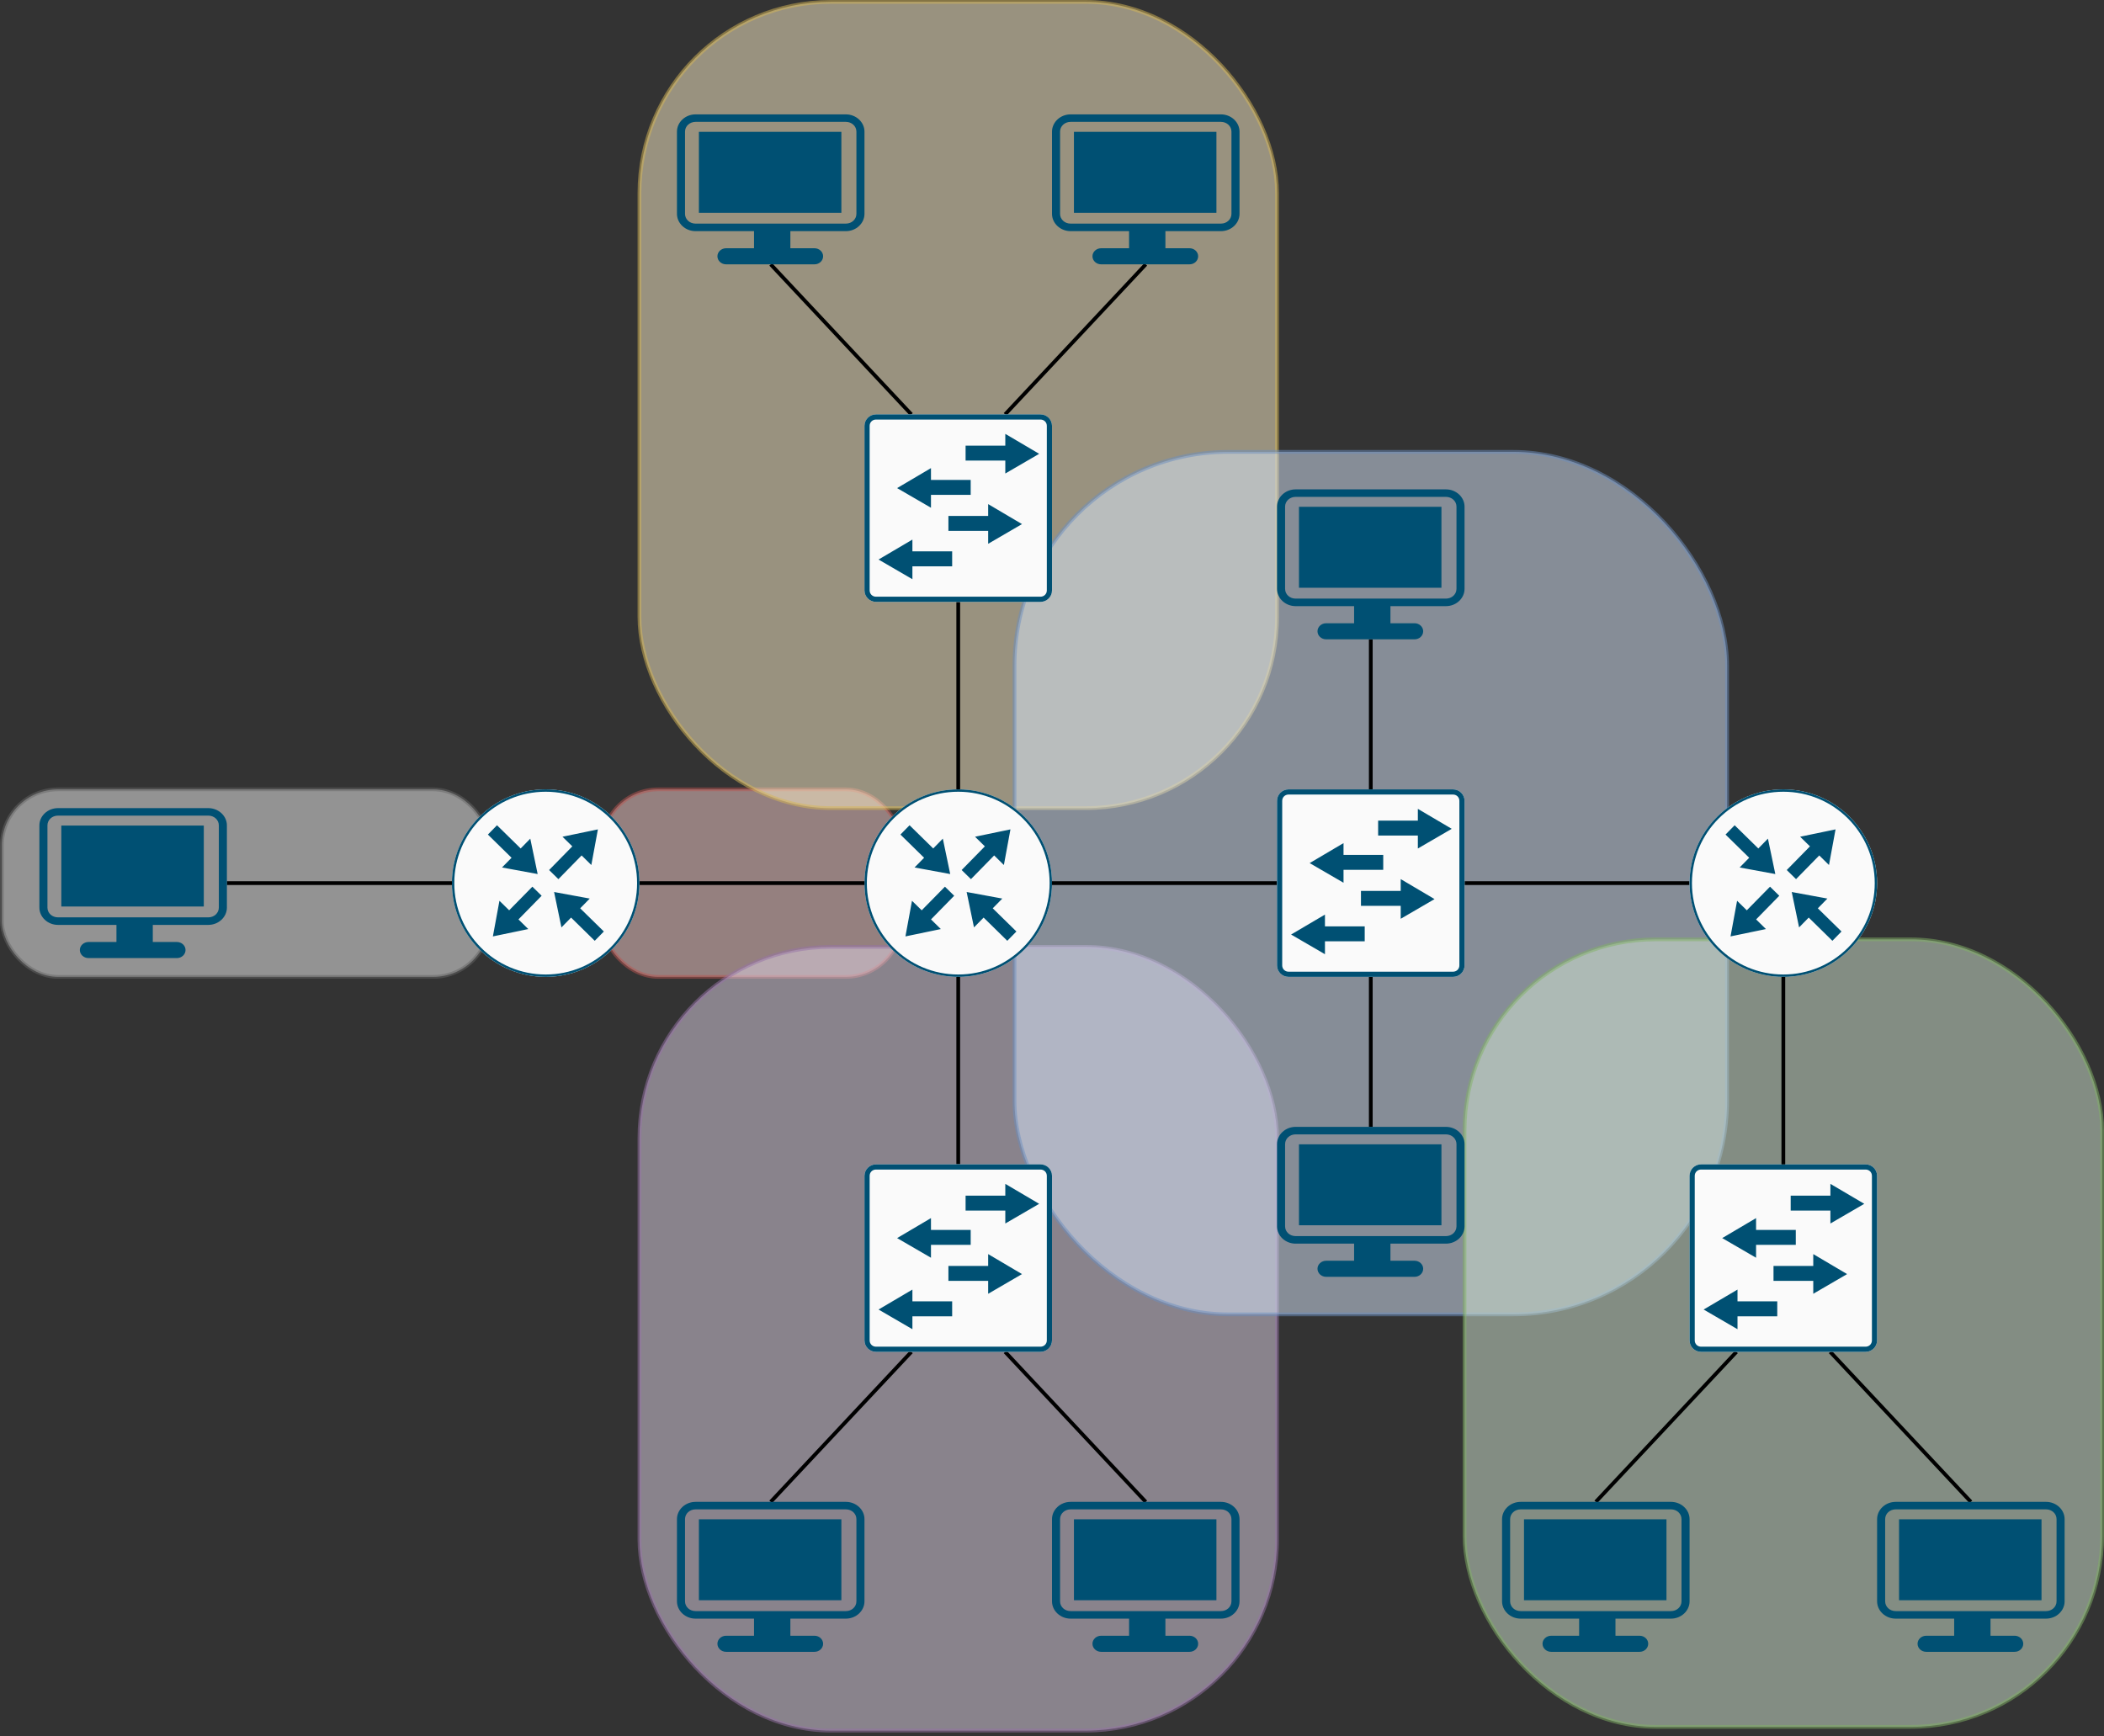 <?xml version="1.0" encoding="UTF-8"?>
<!-- Do not edit this file with editors other than diagrams.net -->
<!DOCTYPE svg PUBLIC "-//W3C//DTD SVG 1.1//EN" "http://www.w3.org/Graphics/SVG/1.1/DTD/svg11.dtd">
<svg xmlns="http://www.w3.org/2000/svg" xmlns:xlink="http://www.w3.org/1999/xlink" version="1.1" width="561px" height="463px" viewBox="-0.5 -0.5 561 463" content="&lt;mxfile host=&quot;app.diagrams.net&quot; modified=&quot;2021-10-12T17:41:06.583Z&quot; agent=&quot;5.0 (Windows)&quot; etag=&quot;qpUMfY_fuCOmWwq7QrNt&quot; version=&quot;15.5.0&quot; type=&quot;device&quot;&gt;&lt;diagram id=&quot;nPU1Lz7fPYWDq-2ul434&quot; name=&quot;Page-1&quot;&gt;7Vxtb7M2FP01+bgKbAzkY5O2eybt5ZGqaeunyQEnYSU4ArdJ9utngwlvbuvqCThNSFqBr43BPodzr7HJBM43+59TvF3/RkMST4AV7ifwbgKAbfuIb4TlUFhcBxaGVRqFslBleIz+I9JoSetLFJKsUZBRGrNo2zQGNElIwBo2nKZ01yy2pHHzrFu8Ih3DY4DjrvWvKGTrwuoDr7J/I9FqXZ7ZdqdFzgaXhWVLsjUO6a5mgvcTOE8pZcXeZj8nsei8sl+K4x7eyD1eWEoSpnPAN2e6mjMQPD9Z+z+Xr4/z38nuJwcU1bzi+EW2WF4tO5RdsFtHjDxucSDSOw7zBM7WbBPzlM13U/qShCSUqWUUx3Ma0zQ/Fi6R+HI7TgMJLrR4MmMpfSa1gm7+kRX8wU8WMcEYVBVuGZc0YbXjiw+3y/aQlJH9mz1lH/ufE5fQDWHpgReRBzgSMUlZ4Mr0riKADaVtXQMfSRuWnFsda65g4TsSmc+gZPeMkh+QINBAaeEjp+h9TZROgAawPobDHxINOO0XDWKHiHgaaExdD+LP3DOnQMNuogEt0L05PAUcwJr2hYff892xXAKtuyN0Fy4yjAdSaJUSDhv1BYfbLxwhJv5SBw438MliOSwcsAXHse/reExVeMDe5Ar1jAcifuh08VjFOBNtUWLjgwV8y90HdBMFjQNPj5MD2zKmfd/0hVPZiBosJOSxqEwmNCENKERP0JSt6YomOP6V0q3E51/C2EEigV8YbWJJ9hH7Wxx+g2TqSVYm9u/29cShlvhO0og3lKSlLeGNrlUkkk/lOUSiqipPHeqpbmXhrQjWq3Zyy0MkOvCuQlx0x/t4896jL2lA3unmchCB0xVh75RDav6kJMYsem1ex+m50L1Fh+OCfTIuWBfCBccoF+CgXLBrTKh48RkunB18wCR8GkO37JmwYC37Z0ujhOUXgWb8T0AA5lb+j3jhObfZIiXtpa1I202bspzt5JZyW8vxEXonK88piyjq86sc/gdnwj9HAWcgXpD4O80iFtGEt2tBGaObJvnKsrdxtBJlmCDtDGfb4pHOMtoLas+wzA44VQThis4i6f0rKfpM1JWt8VZ07Ga/Eo+kboIoC6g9vUnzumbb9Jcgvw5+xxSVtOKZh1vxVQUtloUs70TPGID38agWDTmqBc4wMnN0FQ1HUfmNM3UVQFNrPJNaA02GkNcTNuhywTYaQ0KTMeT1jCe0yWA2iPzRKMSyCy8vtzX/P/U/ypHbWk5ZWzcHdMMdVQhk3XhvxUUAKYwqm9c+t6cIoVRhVXEKVazVrlIVgLUu8kvESjH4J9tFOT3MhEvQP7dwyR1YXcF1+lqoK6+uUXn1BmaDN7LhXTYYHfLD0dmOzvYLO1tn2pocMe5s/dHZDiGvjq68Wmr+DCSv1sBsuFJnq80GaJINzuhsR2f7hZ1teyLAuLOFw843tpzt9Tw4RJryOjXqaweaFVL72pEMHV/7hpgMwwaNlWSjrx197ZfxtbZpXwuGHcr8+Nqerzl57+qqq0lx1Vg2PS4Uur6FQkeNOpuZLzRwSHidT188Tc0y+vDFGzVr1KyPJxCMa5at8cpeP6sdB9MLX1MvjM6Ta7yp1x0zwmJgCDWGc1NPVbaQFEdd1uvIgWqsJi+iU7hZs540NBRxYJ3Y0fQ5Y7i4pLY4HCWgKQ6SuSfQBdSWBaQlC05fsqChCiMdL5eOx59mkHz09bxUb3QsXy0c+TjyMSea4mXuYQmp8fLSSMjLJSQ8N4EEIx+vmY/IOTeB1FjqORLycgnZFkjzhNRYDjUS8oIJ2XpPxjbusjXWDIyEvB5CQuMKqTHPOhLycgnpDBdD8mT18555Xu1HUuH9/w==&lt;/diagram&gt;&lt;/mxfile&gt;"><rect x="-0.5" y="-0.5" width="561" height="463" fill="#333333" stroke="none"/><defs/><g><rect x="0" y="210" width="130" height="50" rx="15" ry="15" fill-opacity="0.5" fill="#f5f5f5" stroke="#666666" stroke-opacity="0.5" pointer-events="all"/><rect x="160" y="210" width="80" height="50" rx="15" ry="15" fill-opacity="0.5" fill="#f8cecc" stroke="#b85450" stroke-opacity="0.5" pointer-events="all"/><rect x="170" y="252" width="170" height="209" rx="51" ry="51" fill-opacity="0.5" fill="#e1d5e7" stroke="#9673a6" stroke-opacity="0.5" pointer-events="all"/><rect x="170" y="0" width="170" height="215" rx="51" ry="51" fill-opacity="0.5" fill="#fff2cc" stroke="#d6b656" stroke-opacity="0.5" pointer-events="all"/><rect x="270" y="120" width="190" height="230" rx="57" ry="57" fill-opacity="0.5" fill="#dae8fc" stroke="#6c8ebf" stroke-opacity="0.5" pointer-events="all"/><rect x="390" y="250" width="170" height="210" rx="51" ry="51" fill-opacity="0.5" fill="#d5e8d4" stroke="#82b366" stroke-opacity="0.5" pointer-events="all"/><path d="M 255 210 L 255 160" fill="none" stroke="#000000" stroke-miterlimit="10" pointer-events="stroke"/><path d="M 255 260 L 255 310" fill="none" stroke="#000000" stroke-miterlimit="10" pointer-events="stroke"/><path d="M 280 235 L 340 235" fill="none" stroke="#000000" stroke-miterlimit="10" pointer-events="stroke"/><ellipse cx="255" cy="235" rx="25" ry="25" fill="#fafafa" stroke="none" pointer-events="all"/><rect x="230" y="210" width="50" height="50" fill="none" stroke="none" pointer-events="all"/><path d="M 268.08 250.38 L 261.77 244.19 L 259.2 246.81 L 257.24 237.37 L 266.75 239.12 L 264.2 241.72 L 270.51 247.9 Z M 253.92 238.37 L 247.74 244.68 L 250.36 247.25 L 240.92 249.21 L 242.67 239.71 L 245.26 242.25 L 251.45 235.95 Z M 242.02 219.57 L 248.33 225.76 L 250.89 223.14 L 252.86 232.58 L 243.35 230.83 L 245.9 228.24 L 239.59 222.05 Z M 255.91 231.51 L 262.1 225.2 L 259.48 222.63 L 268.92 220.67 L 267.17 230.17 L 264.58 227.62 L 258.39 233.94 Z M 255 210 C 241.2 210 230 221.2 230 235 C 230 248.8 241.2 260 255 260 C 268.8 260 280 248.8 280 235 C 280 221.2 268.8 210 255 210 Z M 255 210.63 C 268.46 210.63 279.37 221.54 279.37 235 C 279.37 248.46 268.46 259.37 255 259.37 C 241.54 259.37 230.63 248.46 230.63 235 C 230.63 221.54 241.54 210.63 255 210.63 Z" fill="#005073" stroke="none" pointer-events="all"/><path d="M 390 235 L 450 235" fill="none" stroke="#000000" stroke-miterlimit="10" pointer-events="stroke"/><path d="M 365 260 L 365 300" fill="none" stroke="#000000" stroke-miterlimit="10" pointer-events="stroke"/><path d="M 365 210 L 365 170" fill="none" stroke="#000000" stroke-miterlimit="10" pointer-events="stroke"/><rect x="340" y="210" width="50" height="50" fill="none" stroke="none" pointer-events="all"/><path d="M 343.07 210 C 341.38 210 340 211.37 340 213.05 L 340 256.95 C 340 258.63 341.38 260 343.07 260 L 386.93 260 C 388.62 260 390 258.63 390 256.95 L 390 213.05 C 390 211.37 388.62 210 386.93 210 Z" fill="#fafafa" stroke="none" pointer-events="all"/><rect x="340" y="210" width="50" height="50" fill="none" stroke="none" pointer-events="all"/><path d="M 363.38 250.52 L 363.38 246.53 L 352.78 246.53 L 352.78 243.39 L 343.75 248.71 L 352.78 253.96 L 352.78 250.52 Z M 368.32 231.46 L 368.32 227.48 L 357.73 227.48 L 357.73 224.33 L 348.7 229.66 L 357.73 234.9 L 357.73 231.46 Z M 362.38 241.06 L 362.38 237.08 L 372.98 237.08 L 372.98 233.93 L 382 239.26 L 372.98 244.51 L 372.98 241.06 Z M 366.96 222.32 L 366.96 218.34 L 377.55 218.34 L 377.55 215.2 L 386.58 220.52 L 377.55 225.77 L 377.55 222.32 Z M 343.07 210 C 341.38 210 340 211.37 340 213.05 L 340 256.95 C 340 258.63 341.38 260 343.07 260 L 386.93 260 C 388.62 260 390 258.63 390 256.95 L 390 213.05 C 390 211.37 388.62 210 386.93 210 Z M 343.07 211.38 L 386.93 211.38 C 387.88 211.38 388.62 212.11 388.62 213.05 L 388.62 256.95 C 388.62 257.89 387.88 258.62 386.93 258.62 L 343.07 258.62 C 342.12 258.62 341.38 257.89 341.38 256.95 L 341.38 213.05 C 341.38 212.11 342.12 211.38 343.07 211.38 Z" fill="#005073" stroke="none" pointer-events="all"/><path d="M 462.5 360 L 425 400" fill="none" stroke="#000000" stroke-miterlimit="10" pointer-events="stroke"/><path d="M 487.5 360 L 525 400" fill="none" stroke="#000000" stroke-miterlimit="10" pointer-events="stroke"/><rect x="450" y="310" width="50" height="50" fill="none" stroke="none" pointer-events="all"/><path d="M 453.07 310 C 451.38 310 450 311.37 450 313.05 L 450 356.95 C 450 358.63 451.38 360 453.07 360 L 496.93 360 C 498.62 360 500 358.63 500 356.95 L 500 313.05 C 500 311.37 498.62 310 496.93 310 Z" fill="#fafafa" stroke="none" pointer-events="all"/><rect x="450" y="310" width="50" height="50" fill="none" stroke="none" pointer-events="all"/><path d="M 473.38 350.52 L 473.38 346.53 L 462.78 346.53 L 462.78 343.39 L 453.75 348.71 L 462.78 353.96 L 462.78 350.52 Z M 478.32 331.46 L 478.32 327.48 L 467.73 327.48 L 467.73 324.33 L 458.7 329.66 L 467.73 334.9 L 467.73 331.46 Z M 472.38 341.06 L 472.38 337.08 L 482.98 337.08 L 482.98 333.93 L 492 339.26 L 482.98 344.51 L 482.98 341.06 Z M 476.96 322.32 L 476.96 318.34 L 487.55 318.34 L 487.55 315.2 L 496.58 320.52 L 487.55 325.77 L 487.55 322.32 Z M 453.07 310 C 451.38 310 450 311.37 450 313.05 L 450 356.95 C 450 358.63 451.38 360 453.07 360 L 496.93 360 C 498.62 360 500 358.63 500 356.95 L 500 313.05 C 500 311.37 498.62 310 496.93 310 Z M 453.07 311.38 L 496.93 311.38 C 497.88 311.38 498.62 312.11 498.62 313.05 L 498.62 356.95 C 498.62 357.89 497.88 358.62 496.93 358.62 L 453.07 358.62 C 452.12 358.62 451.38 357.89 451.38 356.95 L 451.38 313.05 C 451.38 312.11 452.12 311.38 453.07 311.38 Z" fill="#005073" stroke="none" pointer-events="all"/><path d="M 242.5 360 L 205 400" fill="none" stroke="#000000" stroke-miterlimit="10" pointer-events="stroke"/><path d="M 267.5 360 L 305 400" fill="none" stroke="#000000" stroke-miterlimit="10" pointer-events="stroke"/><rect x="230" y="310" width="50" height="50" fill="none" stroke="none" pointer-events="all"/><path d="M 233.07 310 C 231.38 310 230 311.37 230 313.05 L 230 356.95 C 230 358.63 231.38 360 233.07 360 L 276.93 360 C 278.62 360 280 358.63 280 356.95 L 280 313.05 C 280 311.37 278.62 310 276.93 310 Z" fill="#fafafa" stroke="none" pointer-events="all"/><rect x="230" y="310" width="50" height="50" fill="none" stroke="none" pointer-events="all"/><path d="M 253.38 350.52 L 253.38 346.53 L 242.78 346.53 L 242.78 343.39 L 233.75 348.71 L 242.78 353.96 L 242.78 350.52 Z M 258.32 331.46 L 258.32 327.48 L 247.73 327.48 L 247.73 324.33 L 238.7 329.66 L 247.73 334.9 L 247.73 331.46 Z M 252.38 341.06 L 252.38 337.08 L 262.98 337.08 L 262.98 333.93 L 272 339.26 L 262.98 344.51 L 262.98 341.06 Z M 256.96 322.32 L 256.96 318.34 L 267.55 318.34 L 267.55 315.2 L 276.58 320.52 L 267.55 325.77 L 267.55 322.32 Z M 233.07 310 C 231.38 310 230 311.37 230 313.05 L 230 356.95 C 230 358.63 231.38 360 233.07 360 L 276.93 360 C 278.62 360 280 358.63 280 356.95 L 280 313.05 C 280 311.37 278.62 310 276.93 310 Z M 233.07 311.38 L 276.93 311.38 C 277.88 311.38 278.62 312.11 278.62 313.05 L 278.62 356.95 C 278.62 357.89 277.88 358.62 276.93 358.62 L 233.07 358.62 C 232.12 358.62 231.38 357.89 231.38 356.95 L 231.38 313.05 C 231.38 312.11 232.12 311.38 233.07 311.38 Z" fill="#005073" stroke="none" pointer-events="all"/><path d="M 242.5 110 L 205 70" fill="none" stroke="#000000" stroke-miterlimit="10" pointer-events="stroke"/><path d="M 267.5 110 L 305 70" fill="none" stroke="#000000" stroke-miterlimit="10" pointer-events="stroke"/><rect x="230" y="110" width="50" height="50" fill="none" stroke="none" pointer-events="all"/><path d="M 233.07 110 C 231.38 110 230 111.37 230 113.05 L 230 156.95 C 230 158.63 231.38 160 233.07 160 L 276.93 160 C 278.62 160 280 158.63 280 156.95 L 280 113.05 C 280 111.37 278.62 110 276.93 110 Z" fill="#fafafa" stroke="none" pointer-events="all"/><rect x="230" y="110" width="50" height="50" fill="none" stroke="none" pointer-events="all"/><path d="M 253.38 150.52 L 253.38 146.53 L 242.78 146.53 L 242.78 143.39 L 233.75 148.71 L 242.78 153.96 L 242.78 150.52 Z M 258.32 131.46 L 258.32 127.48 L 247.73 127.48 L 247.73 124.33 L 238.7 129.66 L 247.73 134.9 L 247.73 131.46 Z M 252.38 141.06 L 252.38 137.08 L 262.98 137.08 L 262.98 133.93 L 272 139.26 L 262.98 144.51 L 262.98 141.06 Z M 256.96 122.32 L 256.96 118.34 L 267.55 118.34 L 267.55 115.2 L 276.58 120.52 L 267.55 125.77 L 267.55 122.32 Z M 233.07 110 C 231.38 110 230 111.37 230 113.05 L 230 156.95 C 230 158.63 231.38 160 233.07 160 L 276.93 160 C 278.62 160 280 158.63 280 156.95 L 280 113.05 C 280 111.37 278.62 110 276.93 110 Z M 233.07 111.38 L 276.93 111.38 C 277.88 111.38 278.62 112.11 278.62 113.05 L 278.62 156.95 C 278.62 157.89 277.88 158.62 276.93 158.62 L 233.07 158.62 C 232.12 158.62 231.38 157.89 231.38 156.95 L 231.38 113.05 C 231.38 112.11 232.12 111.38 233.07 111.38 Z" fill="#005073" stroke="none" pointer-events="all"/><path d="M 170 235 L 230 235" fill="none" stroke="#000000" stroke-miterlimit="10" pointer-events="stroke"/><ellipse cx="145" cy="235" rx="25" ry="25" fill="#fafafa" stroke="none" pointer-events="all"/><rect x="120" y="210" width="50" height="50" fill="none" stroke="none" pointer-events="all"/><path d="M 158.08 250.38 L 151.77 244.19 L 149.2 246.81 L 147.24 237.37 L 156.75 239.12 L 154.2 241.72 L 160.51 247.9 Z M 143.92 238.37 L 137.74 244.68 L 140.36 247.25 L 130.92 249.21 L 132.67 239.71 L 135.26 242.25 L 141.45 235.95 Z M 132.02 219.57 L 138.33 225.76 L 140.89 223.14 L 142.86 232.58 L 133.35 230.83 L 135.9 228.24 L 129.59 222.05 Z M 145.91 231.51 L 152.1 225.2 L 149.48 222.63 L 158.92 220.67 L 157.17 230.17 L 154.58 227.62 L 148.39 233.94 Z M 145 210 C 131.2 210 120 221.2 120 235 C 120 248.8 131.2 260 145 260 C 158.8 260 170 248.8 170 235 C 170 221.2 158.8 210 145 210 Z M 145 210.63 C 158.46 210.63 169.37 221.54 169.37 235 C 169.37 248.46 158.46 259.37 145 259.37 C 131.54 259.37 120.63 248.46 120.63 235 C 120.63 221.54 131.54 210.63 145 210.63 Z" fill="#005073" stroke="none" pointer-events="all"/><path d="M 475 260 L 475 310" fill="none" stroke="#000000" stroke-miterlimit="10" pointer-events="stroke"/><ellipse cx="475" cy="235" rx="25" ry="25" fill="#fafafa" stroke="none" pointer-events="all"/><rect x="450" y="210" width="50" height="50" fill="none" stroke="none" pointer-events="all"/><path d="M 488.08 250.38 L 481.77 244.19 L 479.2 246.81 L 477.24 237.37 L 486.75 239.12 L 484.2 241.72 L 490.51 247.9 Z M 473.92 238.37 L 467.74 244.68 L 470.36 247.25 L 460.92 249.21 L 462.67 239.71 L 465.26 242.25 L 471.45 235.95 Z M 462.02 219.57 L 468.33 225.76 L 470.89 223.14 L 472.86 232.58 L 463.35 230.83 L 465.9 228.24 L 459.59 222.05 Z M 475.91 231.51 L 482.1 225.2 L 479.48 222.63 L 488.92 220.67 L 487.17 230.17 L 484.58 227.62 L 478.39 233.94 Z M 475 210 C 461.2 210 450 221.2 450 235 C 450 248.8 461.2 260 475 260 C 488.8 260 500 248.8 500 235 C 500 221.2 488.8 210 475 210 Z M 475 210.63 C 488.46 210.63 499.37 221.54 499.37 235 C 499.37 248.46 488.46 259.37 475 259.37 C 461.54 259.37 450.63 248.46 450.63 235 C 450.63 221.54 461.54 210.63 475 210.63 Z" fill="#005073" stroke="none" pointer-events="all"/><path d="M 60 235 L 120 235" fill="none" stroke="#000000" stroke-miterlimit="10" pointer-events="stroke"/><rect x="10" y="215" width="50" height="40" fill="none" stroke="none" pointer-events="all"/><path d="M 15.85 219.65 L 53.84 219.65 L 53.84 241.24 L 15.85 241.24 Z M 14.96 217 L 55.04 217 C 56.61 217 57.85 218.15 57.85 219.61 L 57.85 241.52 C 57.85 242.98 56.61 244.13 55.04 244.13 L 14.96 244.13 C 13.38 244.13 12.15 242.98 12.15 241.52 L 12.15 219.61 C 12.15 218.15 13.38 217 14.96 217 Z M 14.96 215 C 12.23 215 10 217.08 10 219.61 L 10 241.52 C 10 244.06 12.23 246.14 14.96 246.14 L 30.55 246.14 L 30.55 250.7 L 23.1 250.7 C 21.83 250.7 20.79 251.66 20.79 252.84 C 20.79 254.03 21.83 254.99 23.1 254.99 L 46.67 254.99 C 47.94 254.99 48.97 254.03 48.97 252.84 C 48.97 251.66 47.94 250.7 46.67 250.7 L 40.24 250.7 L 40.24 246.14 L 55.04 246.14 C 57.77 246.14 60 244.06 60 241.52 L 60 219.61 C 60 217.08 57.77 215 55.04 215 Z" fill="#005073" stroke="none" pointer-events="all"/><rect x="180" y="30" width="50" height="40" fill="none" stroke="none" pointer-events="all"/><path d="M 185.85 34.65 L 223.84 34.65 L 223.84 56.24 L 185.85 56.24 Z M 184.96 32 L 225.04 32 C 226.61 32 227.85 33.15 227.85 34.61 L 227.85 56.52 C 227.85 57.98 226.61 59.13 225.04 59.13 L 184.96 59.13 C 183.38 59.13 182.15 57.98 182.15 56.52 L 182.15 34.61 C 182.15 33.15 183.38 32 184.96 32 Z M 184.96 30 C 182.23 30 180 32.08 180 34.61 L 180 56.52 C 180 59.06 182.23 61.14 184.96 61.14 L 200.55 61.14 L 200.55 65.7 L 193.1 65.7 C 191.83 65.7 190.79 66.66 190.79 67.84 C 190.79 69.03 191.83 69.99 193.1 69.99 L 216.67 69.99 C 217.94 69.99 218.97 69.03 218.97 67.84 C 218.97 66.66 217.94 65.7 216.67 65.7 L 210.24 65.7 L 210.24 61.14 L 225.04 61.14 C 227.77 61.14 230 59.06 230 56.52 L 230 34.61 C 230 32.08 227.77 30 225.04 30 Z" fill="#005073" stroke="none" pointer-events="all"/><rect x="180" y="400" width="50" height="40" fill="none" stroke="none" pointer-events="all"/><path d="M 185.85 404.65 L 223.84 404.65 L 223.84 426.24 L 185.85 426.24 Z M 184.96 402 L 225.04 402 C 226.61 402 227.85 403.15 227.85 404.61 L 227.85 426.52 C 227.85 427.98 226.61 429.13 225.04 429.13 L 184.96 429.13 C 183.38 429.13 182.15 427.98 182.15 426.52 L 182.15 404.61 C 182.15 403.15 183.38 402 184.96 402 Z M 184.96 400 C 182.23 400 180 402.08 180 404.61 L 180 426.52 C 180 429.06 182.23 431.14 184.96 431.14 L 200.55 431.14 L 200.55 435.7 L 193.1 435.7 C 191.83 435.7 190.79 436.66 190.79 437.84 C 190.79 439.03 191.83 439.99 193.1 439.99 L 216.67 439.99 C 217.94 439.99 218.97 439.03 218.97 437.84 C 218.97 436.66 217.94 435.7 216.67 435.7 L 210.24 435.7 L 210.24 431.14 L 225.04 431.14 C 227.77 431.14 230 429.06 230 426.52 L 230 404.61 C 230 402.08 227.77 400 225.04 400 Z" fill="#005073" stroke="none" pointer-events="all"/><rect x="280" y="30" width="50" height="40" fill="none" stroke="none" pointer-events="all"/><path d="M 285.85 34.65 L 323.84 34.65 L 323.84 56.24 L 285.85 56.24 Z M 284.96 32 L 325.04 32 C 326.61 32 327.85 33.15 327.85 34.61 L 327.85 56.52 C 327.85 57.98 326.61 59.13 325.04 59.13 L 284.96 59.13 C 283.38 59.13 282.15 57.98 282.15 56.52 L 282.15 34.61 C 282.15 33.15 283.38 32 284.96 32 Z M 284.96 30 C 282.23 30 280 32.08 280 34.61 L 280 56.52 C 280 59.06 282.23 61.14 284.96 61.14 L 300.55 61.14 L 300.55 65.7 L 293.1 65.7 C 291.83 65.7 290.79 66.66 290.79 67.84 C 290.79 69.03 291.83 69.99 293.1 69.99 L 316.67 69.99 C 317.94 69.99 318.97 69.03 318.97 67.84 C 318.97 66.66 317.94 65.7 316.67 65.7 L 310.24 65.7 L 310.24 61.14 L 325.04 61.14 C 327.77 61.14 330 59.06 330 56.52 L 330 34.61 C 330 32.08 327.77 30 325.04 30 Z" fill="#005073" stroke="none" pointer-events="all"/><rect x="500" y="400" width="50" height="40" fill="none" stroke="none" pointer-events="all"/><path d="M 505.85 404.65 L 543.84 404.65 L 543.84 426.24 L 505.85 426.24 Z M 504.96 402 L 545.04 402 C 546.61 402 547.85 403.15 547.85 404.61 L 547.85 426.52 C 547.85 427.98 546.61 429.13 545.04 429.13 L 504.96 429.13 C 503.38 429.13 502.15 427.98 502.15 426.52 L 502.15 404.61 C 502.15 403.15 503.38 402 504.96 402 Z M 504.96 400 C 502.23 400 500 402.08 500 404.61 L 500 426.52 C 500 429.06 502.23 431.14 504.96 431.14 L 520.55 431.14 L 520.55 435.7 L 513.1 435.7 C 511.83 435.7 510.79 436.66 510.79 437.84 C 510.79 439.03 511.83 439.99 513.1 439.99 L 536.67 439.99 C 537.94 439.99 538.97 439.03 538.97 437.84 C 538.97 436.66 537.94 435.7 536.67 435.7 L 530.24 435.7 L 530.24 431.14 L 545.04 431.14 C 547.77 431.14 550 429.06 550 426.52 L 550 404.61 C 550 402.08 547.77 400 545.04 400 Z" fill="#005073" stroke="none" pointer-events="all"/><rect x="280" y="400" width="50" height="40" fill="none" stroke="none" pointer-events="all"/><path d="M 285.85 404.65 L 323.84 404.65 L 323.84 426.24 L 285.85 426.24 Z M 284.96 402 L 325.04 402 C 326.61 402 327.85 403.15 327.85 404.61 L 327.85 426.52 C 327.85 427.98 326.61 429.13 325.04 429.13 L 284.96 429.13 C 283.38 429.13 282.15 427.98 282.15 426.52 L 282.15 404.61 C 282.15 403.15 283.38 402 284.96 402 Z M 284.96 400 C 282.23 400 280 402.08 280 404.61 L 280 426.52 C 280 429.06 282.23 431.14 284.96 431.14 L 300.55 431.14 L 300.55 435.7 L 293.1 435.7 C 291.83 435.7 290.79 436.66 290.79 437.84 C 290.79 439.03 291.83 439.99 293.1 439.99 L 316.67 439.99 C 317.94 439.99 318.97 439.03 318.97 437.84 C 318.97 436.66 317.94 435.7 316.67 435.7 L 310.24 435.7 L 310.24 431.14 L 325.04 431.14 C 327.77 431.14 330 429.06 330 426.52 L 330 404.61 C 330 402.08 327.77 400 325.04 400 Z" fill="#005073" stroke="none" pointer-events="all"/><rect x="340" y="130" width="50" height="40" fill="none" stroke="none" pointer-events="all"/><path d="M 345.85 134.65 L 383.84 134.65 L 383.84 156.24 L 345.85 156.24 Z M 344.96 132 L 385.04 132 C 386.61 132 387.85 133.15 387.85 134.61 L 387.85 156.52 C 387.85 157.98 386.61 159.13 385.04 159.13 L 344.96 159.13 C 343.38 159.13 342.15 157.98 342.15 156.52 L 342.15 134.61 C 342.15 133.15 343.38 132 344.96 132 Z M 344.96 130 C 342.23 130 340 132.08 340 134.61 L 340 156.52 C 340 159.06 342.23 161.14 344.96 161.14 L 360.55 161.14 L 360.55 165.7 L 353.1 165.7 C 351.83 165.7 350.79 166.66 350.79 167.84 C 350.79 169.03 351.83 169.99 353.1 169.99 L 376.67 169.99 C 377.94 169.99 378.97 169.03 378.97 167.84 C 378.97 166.66 377.94 165.7 376.67 165.7 L 370.24 165.7 L 370.24 161.14 L 385.04 161.14 C 387.77 161.14 390 159.06 390 156.52 L 390 134.61 C 390 132.08 387.77 130 385.04 130 Z" fill="#005073" stroke="none" pointer-events="all"/><rect x="340" y="300" width="50" height="40" fill="none" stroke="none" pointer-events="all"/><path d="M 345.85 304.65 L 383.84 304.65 L 383.84 326.24 L 345.85 326.24 Z M 344.96 302 L 385.04 302 C 386.61 302 387.85 303.15 387.85 304.61 L 387.85 326.52 C 387.85 327.98 386.61 329.13 385.04 329.13 L 344.96 329.13 C 343.38 329.13 342.15 327.98 342.15 326.52 L 342.15 304.61 C 342.15 303.15 343.38 302 344.96 302 Z M 344.96 300 C 342.23 300 340 302.08 340 304.61 L 340 326.52 C 340 329.06 342.23 331.14 344.96 331.14 L 360.55 331.14 L 360.55 335.7 L 353.1 335.7 C 351.83 335.7 350.79 336.66 350.79 337.84 C 350.79 339.03 351.83 339.99 353.1 339.99 L 376.67 339.99 C 377.94 339.99 378.97 339.03 378.97 337.84 C 378.97 336.66 377.94 335.7 376.67 335.7 L 370.24 335.7 L 370.24 331.14 L 385.04 331.14 C 387.77 331.14 390 329.06 390 326.52 L 390 304.61 C 390 302.08 387.77 300 385.04 300 Z" fill="#005073" stroke="none" pointer-events="all"/><rect x="400" y="400" width="50" height="40" fill="none" stroke="none" pointer-events="all"/><path d="M 405.85 404.65 L 443.84 404.65 L 443.84 426.24 L 405.85 426.24 Z M 404.96 402 L 445.04 402 C 446.61 402 447.85 403.15 447.85 404.61 L 447.85 426.52 C 447.85 427.98 446.61 429.13 445.04 429.13 L 404.96 429.13 C 403.38 429.13 402.15 427.98 402.15 426.52 L 402.15 404.61 C 402.15 403.15 403.38 402 404.96 402 Z M 404.96 400 C 402.23 400 400 402.08 400 404.61 L 400 426.52 C 400 429.06 402.23 431.14 404.96 431.14 L 420.55 431.14 L 420.55 435.7 L 413.1 435.7 C 411.83 435.7 410.79 436.66 410.79 437.84 C 410.79 439.03 411.83 439.99 413.1 439.99 L 436.67 439.99 C 437.94 439.99 438.97 439.03 438.97 437.84 C 438.97 436.66 437.94 435.7 436.67 435.7 L 430.24 435.7 L 430.24 431.14 L 445.04 431.14 C 447.77 431.14 450 429.06 450 426.52 L 450 404.61 C 450 402.08 447.77 400 445.04 400 Z" fill="#005073" stroke="none" pointer-events="all"/></g></svg>